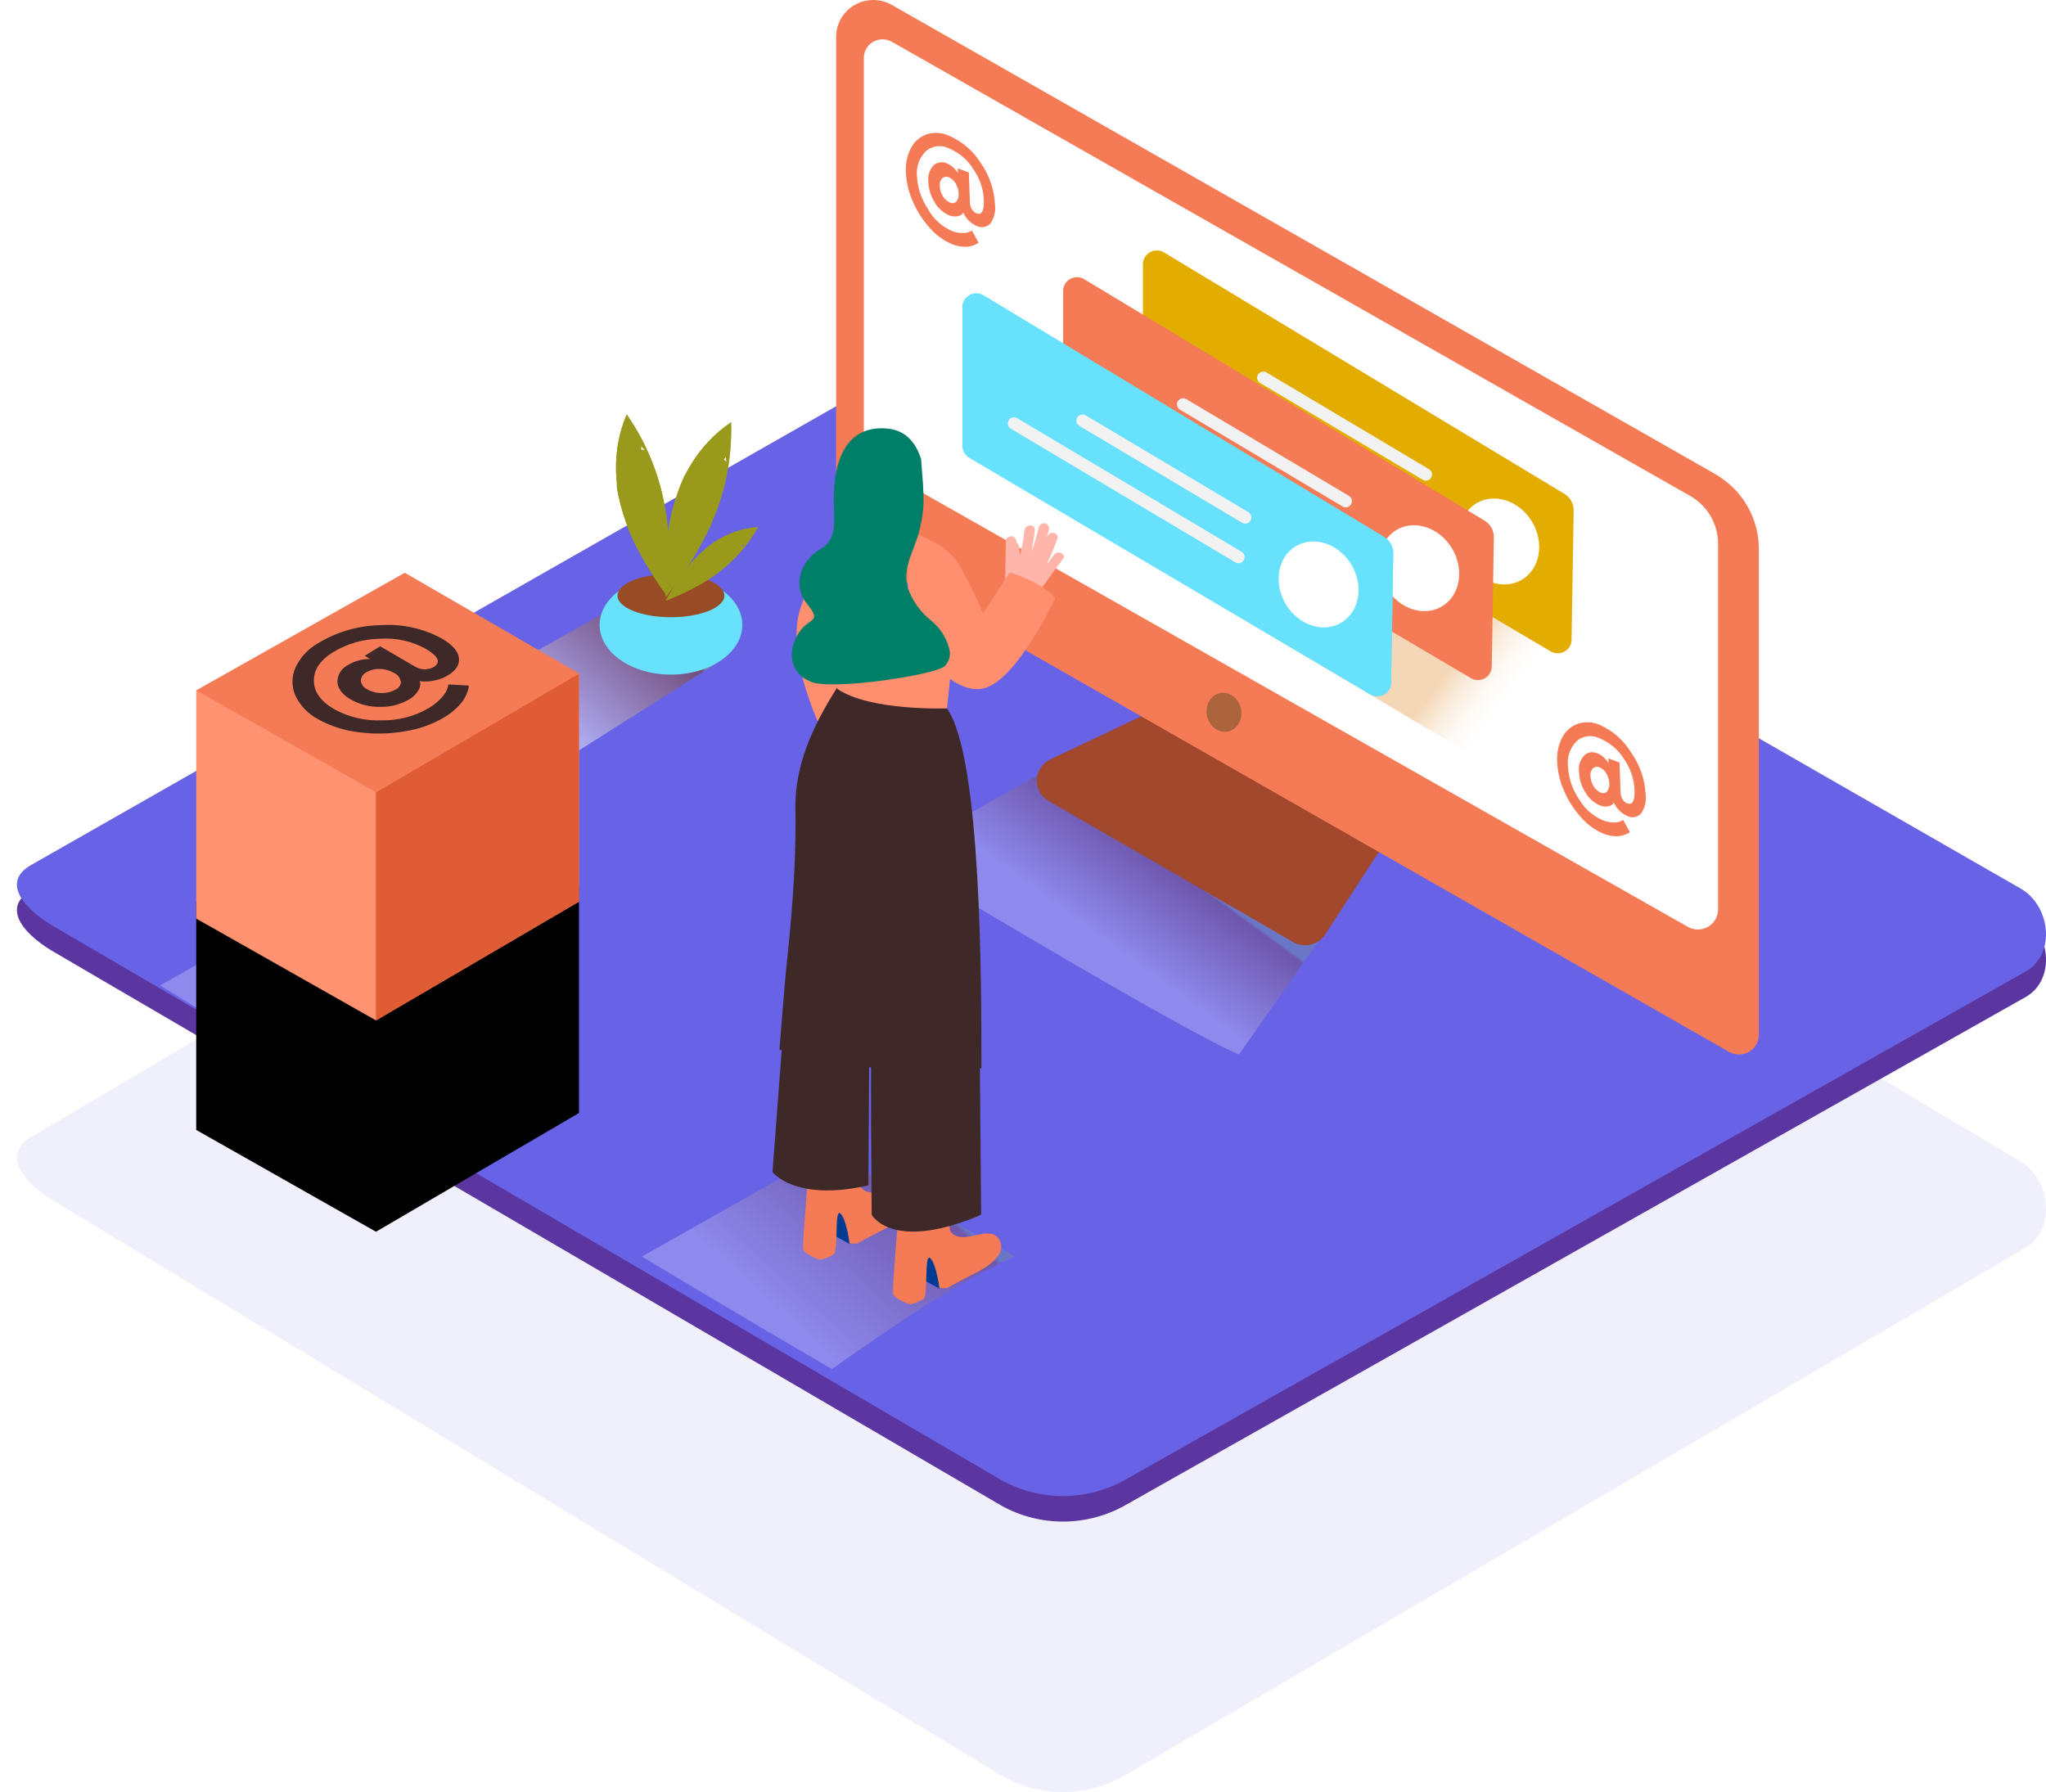 <svg width="242" height="212" viewBox="0 0 242 212" fill="none" xmlns="http://www.w3.org/2000/svg">
<path opacity="0.099" d="M118.454 210.048L6.667 142.239C3.107 140.185 0.057 136.819 3.525 134.612L115.709 68.248C117.391 67.178 119.946 66.475 121.66 67.498L238.988 137.402C242.547 139.522 243.186 145.43 239.64 147.572L133.185 209.94C130.962 211.27 128.424 211.98 125.834 211.999C123.244 212.018 120.696 211.344 118.454 210.047V210.048Z" fill="#6862E6"/>
<path d="M118.453 178.119L6.667 112.785C3.108 110.806 0.057 107.563 3.525 105.436L115.709 41.493C117.391 40.461 119.946 39.784 121.661 40.771L238.988 108.124C242.547 110.167 243.185 115.859 239.64 117.921L133.185 178.016C130.95 179.298 128.416 179.982 125.833 180C123.25 180.018 120.706 179.369 118.453 178.119V178.119Z" fill="#5B36A0"/>
<path d="M118.453 175.103L6.667 109.768C3.108 107.788 0.057 104.545 3.525 102.418L115.709 38.476C117.391 37.444 119.946 36.768 121.661 37.754L238.988 105.106C242.547 107.15 243.185 112.842 239.64 114.905L133.185 174.999C130.95 176.281 128.416 176.965 125.833 176.983C123.25 177.001 120.706 176.353 118.453 175.102V175.103Z" fill="#6862E6"/>
<path style="mix-blend-mode:multiply" opacity="0.25" d="M127.671 88.901L105.613 101.349C105.613 101.349 139.592 121.856 146.54 124.744L159.244 106.693" fill="url(#paint0_linear)"/>
<path style="mix-blend-mode:multiply" opacity="0.25" d="M120.05 148.621L97.987 136.198L75.923 148.646C75.923 148.646 87.414 155.583 98.398 161.953C105.372 157.073 112.352 152.141 120.05 148.62V148.621Z" fill="url(#paint1_linear)"/>
<path style="mix-blend-mode:multiply" opacity="0.46" d="M72.514 71.908L58.519 79.805C58.519 79.805 59.705 87.045 66.654 89.933L84.977 78.329" fill="url(#paint2_linear)"/>
<path d="M79.364 79.805C84.026 79.805 87.805 77.173 87.805 73.926C87.805 70.679 84.026 68.047 79.364 68.047C74.702 68.047 70.923 70.679 70.923 73.926C70.923 77.173 74.702 79.805 79.364 79.805Z" fill="#68E1FD"/>
<path d="M79.358 73.017C82.85 73.017 85.681 71.871 85.681 70.458C85.681 69.044 82.85 67.899 79.358 67.899C75.866 67.899 73.035 69.044 73.035 70.458C73.035 71.871 75.866 73.017 79.358 73.017Z" fill="#974C26"/>
<path d="M79.13 66.191C79.13 65.037 79.09 63.882 78.999 62.728C78.973 62.428 78.944 62.129 78.914 61.832L78.849 61.246C78.849 61.072 78.758 60.601 78.758 60.646C78.718 60.41 78.677 60.175 78.634 59.944C77.945 56.027 76.406 52.304 74.124 49.03C73.265 51.051 72.837 53.226 72.865 55.419C72.865 56.063 72.917 56.708 72.97 57.313V57.694C73.227 59.19 73.619 60.659 74.143 62.085C74.517 63.124 74.972 64.132 75.505 65.101C76.08 66.191 76.704 67.256 77.376 68.292C77.897 69.104 78.393 69.825 78.896 70.516C79.052 69.079 79.123 67.634 79.129 66.191H79.13ZM75.812 53.213C75.846 53.065 75.846 52.911 75.812 52.762C75.972 52.925 76.131 53.093 76.288 53.265C76.131 53.221 75.968 53.203 75.805 53.213H75.812Z" fill="#999A1C"/>
<path d="M81.3 67.08C81.952 66.107 82.526 65.145 83.08 64.096C83.222 63.829 83.362 63.562 83.497 63.295L83.764 62.76L84.018 62.206L84.299 61.561C85.861 57.894 86.601 53.936 86.469 49.958C84.637 51.199 83.084 52.801 81.906 54.664C81.568 55.201 81.253 55.752 80.961 56.315L80.831 56.552L80.798 56.656C80.674 56.946 80.55 57.237 80.433 57.533C80.001 58.656 79.65 59.808 79.384 60.981C79.13 62.056 78.962 63.149 78.881 64.25C78.766 65.474 78.71 66.702 78.712 67.931C78.712 68.891 78.712 69.768 78.771 70.612C79.637 69.471 80.511 68.299 81.3 67.08V67.08ZM85.602 54.387C85.704 54.274 85.78 54.139 85.824 53.993C85.871 54.217 85.913 54.432 85.947 54.639C85.846 54.538 85.729 54.453 85.603 54.387H85.602Z" fill="#999A1C"/>
<path d="M81.255 69.955C81.91 69.633 82.562 69.285 83.21 68.911L83.699 68.614L84.018 68.414L84.331 68.195L84.696 67.931C86.734 66.451 88.424 64.554 89.65 62.367C88.259 62.456 86.901 62.827 85.66 63.457C85.302 63.637 84.956 63.838 84.611 64.043L84.462 64.134L84.409 64.179L83.927 64.534C83.326 65.002 82.759 65.513 82.233 66.061C81.745 66.56 81.298 67.098 80.895 67.666C80.442 68.299 80.008 68.944 79.592 69.601C79.28 70.116 78.999 70.599 78.751 71.07C79.592 70.722 80.433 70.361 81.254 69.955H81.255ZM87.72 64.475C87.812 64.447 87.897 64.399 87.968 64.334C87.92 64.471 87.868 64.606 87.812 64.74C87.795 64.65 87.764 64.563 87.721 64.482V64.475H87.72ZM79.13 66.191C79.13 65.037 79.09 63.882 78.999 62.728C78.973 62.428 78.944 62.129 78.914 61.832L78.849 61.246C78.849 61.072 78.758 60.601 78.758 60.646C78.718 60.41 78.677 60.175 78.634 59.944C77.945 56.027 76.406 52.304 74.124 49.03C73.265 51.051 72.837 53.226 72.865 55.419C72.865 56.063 72.917 56.708 72.97 57.313V57.694C73.227 59.19 73.619 60.659 74.143 62.085C74.517 63.124 74.972 64.132 75.505 65.101C76.08 66.191 76.704 67.256 77.376 68.292C77.897 69.104 78.393 69.825 78.896 70.516C79.052 69.079 79.123 67.634 79.129 66.191H79.13ZM75.812 53.213C75.846 53.065 75.846 52.911 75.812 52.762C75.972 52.925 76.131 53.093 76.288 53.265C76.131 53.221 75.968 53.203 75.805 53.213H75.812Z" fill="#999A1C"/>
<path d="M81.3 67.08C81.952 66.107 82.526 65.145 83.08 64.096C83.222 63.829 83.362 63.562 83.497 63.295L83.764 62.76L84.018 62.206L84.299 61.561C85.861 57.894 86.601 53.936 86.469 49.958C84.637 51.199 83.084 52.801 81.906 54.664C81.568 55.201 81.253 55.752 80.961 56.315L80.831 56.552L80.798 56.656C80.674 56.946 80.55 57.237 80.433 57.533C80.001 58.656 79.65 59.808 79.384 60.981C79.13 62.056 78.962 63.149 78.881 64.25C78.766 65.474 78.71 66.702 78.712 67.931C78.712 68.891 78.712 69.768 78.771 70.612C79.637 69.471 80.511 68.299 81.3 67.08V67.08ZM85.602 54.387C85.704 54.274 85.78 54.139 85.824 53.993C85.871 54.217 85.913 54.432 85.947 54.639C85.846 54.538 85.729 54.453 85.603 54.387H85.602Z" fill="#999A1C"/>
<path d="M81.255 69.955C81.91 69.633 82.562 69.285 83.21 68.911L83.699 68.614L84.018 68.414L84.331 68.195L84.696 67.931C86.734 66.451 88.424 64.554 89.65 62.367C88.259 62.456 86.901 62.827 85.66 63.457C85.302 63.637 84.956 63.838 84.611 64.043L84.462 64.134L84.409 64.179L83.927 64.534C83.326 65.002 82.759 65.513 82.233 66.061C81.745 66.56 81.298 67.098 80.895 67.666C80.443 68.299 80.008 68.944 79.592 69.601C79.28 70.116 78.999 70.599 78.751 71.07C79.592 70.722 80.433 70.361 81.254 69.955H81.255ZM87.72 64.475C87.812 64.447 87.897 64.399 87.968 64.334C87.92 64.471 87.868 64.606 87.812 64.74C87.795 64.65 87.764 64.563 87.721 64.482V64.475H87.72Z" fill="#999A1C"/>
<path d="M136.431 84.041L124.222 89.843C123.762 90.061 123.372 90.4 123.092 90.822C122.811 91.244 122.653 91.733 122.633 92.237C122.613 92.742 122.732 93.242 122.977 93.684C123.223 94.127 123.586 94.495 124.027 94.748L152.961 111.445C153.586 111.806 154.329 111.915 155.033 111.748C155.738 111.581 156.35 111.151 156.742 110.549L163.774 99.731" fill="#A1482D"/>
<path d="M202.832 56.056L105.483 0.578C104.815 0.198 104.058 -0.001 103.288 3.22148e-06C102.517 0.001 101.761 0.202 101.094 0.584C100.427 0.965 99.873 1.513 99.488 2.173C99.103 2.833 98.9 3.581 98.899 4.343V62.058C98.899 63.348 99.595 64.54 100.723 65.185L204.507 124.434C204.865 124.639 205.271 124.747 205.685 124.747C206.098 124.747 206.505 124.639 206.863 124.435C207.221 124.23 207.518 123.936 207.725 123.582C207.931 123.227 208.04 122.825 208.04 122.416V64.939C208.038 63.136 207.556 61.366 206.641 59.806C205.727 58.246 204.412 56.953 202.831 56.056H202.832Z" fill="#F47B56"/>
<path d="M105.489 4.943L199.899 58.66C200.907 59.234 201.744 60.061 202.327 61.057C202.909 62.053 203.216 63.183 203.216 64.334V107.595C203.216 108.009 203.105 108.416 202.896 108.775C202.686 109.133 202.386 109.431 202.023 109.639C201.661 109.846 201.25 109.956 200.832 109.957C200.413 109.958 200.002 109.851 199.638 109.645L103.357 55.032C102.997 54.827 102.697 54.532 102.489 54.177C102.281 53.821 102.171 53.418 102.172 53.007V6.844C102.171 6.46 102.273 6.083 102.467 5.75C102.661 5.417 102.94 5.14 103.276 4.947C103.612 4.755 103.994 4.653 104.382 4.652C104.77 4.651 105.152 4.752 105.489 4.943V4.943Z" fill="white"/>
<path d="M145.213 86.542C146.326 86.33 147.03 85.138 146.785 83.879C146.54 82.621 145.439 81.772 144.326 81.984C143.212 82.197 142.508 83.389 142.753 84.647C142.998 85.906 144.099 86.754 145.213 86.542Z" fill="#AB643C"/>
<path opacity="0.32" d="M130.865 63.637L174.738 89.707L196.412 77.246L157.687 54.954" fill="url(#paint3_linear)"/>
<path d="M185.083 58.448L137.65 29.845C137.396 29.7 137.107 29.625 136.814 29.627C136.521 29.629 136.234 29.709 135.982 29.859C135.731 30.008 135.524 30.221 135.384 30.476C135.245 30.731 135.176 31.018 135.186 31.308V47.605C135.184 47.9 135.259 48.19 135.404 48.448C135.55 48.706 135.76 48.922 136.014 49.075L183.44 77.073C183.69 77.213 183.972 77.285 184.259 77.284C184.545 77.282 184.826 77.206 185.074 77.062C185.321 76.919 185.527 76.714 185.669 76.468C185.811 76.222 185.885 75.943 185.884 75.659L186.132 60.466C186.15 60.068 186.063 59.673 185.879 59.319C185.695 58.965 185.421 58.664 185.083 58.448V58.448Z" fill="#E2AC00"/>
<path d="M173.735 66.834C175.436 69.188 178.427 69.845 180.41 68.311C182.391 66.777 182.619 63.624 180.917 61.278C179.216 58.932 176.225 58.267 174.242 59.802C172.261 61.336 172.033 64.482 173.735 66.835V66.834Z" fill="white"/>
<path d="M169.081 55.541L149.734 44.021C149.569 43.946 149.38 43.934 149.206 43.988C149.032 44.043 148.885 44.159 148.793 44.314C148.7 44.47 148.669 44.654 148.706 44.831C148.743 45.007 148.845 45.164 148.992 45.271L168.338 56.791C168.504 56.866 168.692 56.878 168.866 56.824C169.04 56.769 169.187 56.653 169.28 56.498C169.372 56.342 169.403 56.158 169.366 55.981C169.33 55.805 169.228 55.648 169.081 55.541V55.541ZM168.285 60.221L141.62 44.343C141.456 44.286 141.278 44.288 141.116 44.349C140.954 44.409 140.819 44.524 140.734 44.673C140.649 44.822 140.62 44.997 140.652 45.165C140.684 45.333 140.775 45.485 140.909 45.594L167.542 61.478C167.709 61.555 167.898 61.567 168.072 61.513C168.247 61.459 168.396 61.343 168.488 61.187C168.581 61.03 168.612 60.845 168.574 60.668C168.537 60.491 168.434 60.334 168.285 60.227V60.221Z" fill="#F2F2F2"/>
<path d="M175.619 61.606L128.212 33.011C127.958 32.865 127.669 32.79 127.376 32.792C127.082 32.794 126.795 32.874 126.543 33.024C126.292 33.173 126.085 33.386 125.945 33.641C125.805 33.897 125.737 34.184 125.747 34.474V50.763C125.74 51.365 126.051 51.925 126.568 52.24L173.995 80.237C174.247 80.38 174.533 80.455 174.823 80.453C175.113 80.45 175.398 80.372 175.648 80.225C175.897 80.078 176.103 79.868 176.243 79.616C176.383 79.365 176.454 79.081 176.446 78.794L176.694 63.598C176.705 63.203 176.611 62.811 176.423 62.462C176.234 62.112 175.957 61.818 175.619 61.606Z" fill="#F47B56"/>
<path d="M164.27 69.994C165.972 72.346 168.963 73.004 170.945 71.47C172.926 69.937 173.154 66.783 171.453 64.436C169.751 62.091 166.76 61.426 164.778 62.961C162.797 64.495 162.569 67.641 164.27 69.994Z" fill="white"/>
<path d="M159.616 58.7L140.256 47.18C140.09 47.103 139.901 47.091 139.726 47.145C139.551 47.199 139.403 47.315 139.31 47.471C139.217 47.628 139.187 47.812 139.224 47.99C139.262 48.167 139.365 48.324 139.513 48.431L158.859 59.95C159.026 60.027 159.214 60.039 159.389 59.985C159.564 59.931 159.713 59.815 159.805 59.659C159.898 59.502 159.929 59.318 159.891 59.14C159.854 58.963 159.751 58.806 159.602 58.7H159.615H159.616ZM158.815 63.412L132.155 47.508C131.988 47.432 131.799 47.42 131.625 47.474C131.45 47.528 131.301 47.644 131.209 47.8C131.116 47.956 131.085 48.141 131.123 48.319C131.16 48.496 131.263 48.653 131.412 48.76L158.078 64.637C158.244 64.713 158.433 64.726 158.608 64.672C158.783 64.618 158.931 64.501 159.024 64.345C159.117 64.189 159.147 64.004 159.11 63.827C159.072 63.649 158.969 63.492 158.821 63.386L158.815 63.412Z" fill="#F2F2F2"/>
<path d="M163.722 63.528L116.303 34.931C116.049 34.786 115.761 34.71 115.467 34.713C115.174 34.715 114.886 34.795 114.635 34.944C114.383 35.094 114.177 35.307 114.037 35.562C113.897 35.817 113.828 36.105 113.839 36.395V52.685C113.837 52.98 113.912 53.27 114.057 53.528C114.202 53.785 114.412 54.001 114.667 54.154L162.093 82.152C162.345 82.295 162.63 82.369 162.921 82.367C163.211 82.365 163.496 82.286 163.745 82.139C163.995 81.992 164.2 81.782 164.341 81.531C164.481 81.28 164.551 80.996 164.544 80.709L164.791 65.513C164.813 64.711 164.406 63.958 163.722 63.528V63.528Z" fill="#68E1FD"/>
<path d="M163.722 63.528L116.303 34.931C116.049 34.786 115.761 34.71 115.467 34.713C115.174 34.715 114.886 34.795 114.635 34.944C114.383 35.094 114.177 35.307 114.037 35.562C113.897 35.817 113.828 36.105 113.839 36.395V52.685C113.837 52.98 113.912 53.27 114.057 53.528C114.202 53.785 114.412 54.001 114.667 54.154L162.093 82.152C162.345 82.295 162.63 82.369 162.921 82.367C163.211 82.365 163.496 82.286 163.745 82.139C163.995 81.992 164.2 81.782 164.341 81.531C164.481 81.28 164.551 80.996 164.544 80.709L164.791 65.513C164.813 64.711 164.406 63.958 163.722 63.528V63.528Z" fill="#68E1FD"/>
<path d="M152.368 71.914C154.069 74.268 157.061 74.926 159.043 73.391C161.024 71.857 161.252 68.705 159.55 66.358C157.85 64.012 154.858 63.348 152.877 64.881C150.895 66.415 150.686 69.563 152.368 71.914V71.914Z" fill="white"/>
<path d="M147.714 60.62L128.362 49.101C128.195 49.024 128.006 49.011 127.831 49.065C127.655 49.118 127.506 49.235 127.413 49.391C127.32 49.548 127.289 49.733 127.327 49.911C127.365 50.089 127.469 50.246 127.618 50.352L146.964 61.872C147.13 61.949 147.32 61.963 147.495 61.909C147.671 61.855 147.819 61.739 147.913 61.582C148.006 61.425 148.036 61.24 147.998 61.062C147.961 60.885 147.857 60.727 147.708 60.621H147.714V60.62ZM146.912 65.307L120.246 49.429C120.08 49.353 119.891 49.34 119.716 49.394C119.541 49.448 119.393 49.565 119.3 49.721C119.207 49.877 119.177 50.062 119.214 50.239C119.252 50.417 119.355 50.574 119.503 50.68L146.169 66.558C146.335 66.636 146.524 66.649 146.7 66.595C146.875 66.542 147.024 66.425 147.117 66.268C147.21 66.112 147.241 65.926 147.203 65.749C147.165 65.571 147.061 65.413 146.912 65.307Z" fill="#F2F2F2"/>
<path d="M101.486 61.929C98.422 64.537 96.105 67.897 94.766 71.67C92.407 78.115 98.306 88.65 98.306 88.65L107.483 81.462" fill="#FF8F6F"/>
<path d="M100.496 147.158L98.006 145.798L98.658 142.278C98.658 142.278 102.367 142.626 102.692 143.928" fill="#003B94"/>
<path d="M101.408 147.106C101.969 146.765 102.555 146.461 103.136 146.158C104.576 145.379 106.655 144.573 107.542 143.109C107.724 142.813 107.81 142.47 107.789 142.124C107.768 141.779 107.641 141.448 107.424 141.175C106.121 139.616 103.266 142.181 101.807 140.454C101.52 140.112 101.382 134.69 101.382 134.69L95.829 136.173C95.829 136.173 94.891 147.068 94.995 147.738C95.099 148.408 97.009 149.027 97.009 149.027C97.578 148.908 98.121 148.69 98.613 148.383C99.192 147.964 98.664 142.851 99.407 143.567C100.151 144.283 100.476 147.081 100.476 147.081C100.785 147.127 101.098 147.135 101.408 147.106V147.106Z" fill="#F47B56"/>
<path d="M111.101 152.425L108.611 151.083L109.263 147.564C109.263 147.564 112.971 147.912 113.298 149.214" fill="#003B94"/>
<path d="M112.04 152.372C112.6 152.032 113.187 151.728 113.767 151.425C115.208 150.645 117.287 149.839 118.174 148.376C118.355 148.08 118.441 147.736 118.42 147.391C118.399 147.045 118.272 146.714 118.056 146.442C116.752 144.882 113.898 147.448 112.437 145.72C112.151 145.379 112.014 139.956 112.014 139.956L106.461 141.44C106.461 141.44 105.515 152.372 105.62 153.018C105.723 153.663 107.633 154.307 107.633 154.307C108.202 154.188 108.745 153.969 109.237 153.663C109.817 153.244 109.289 148.131 110.032 148.847C110.775 149.563 111.101 152.36 111.101 152.36C111.412 152.402 111.728 152.407 112.04 152.372Z" fill="#F47B56"/>
<path d="M93.007 117.008L91.371 138.648C91.371 138.648 93.978 142.207 102.72 140.228L102.804 125.64L93.007 117.008ZM103.104 121.295C102.914 123.158 103.104 143.71 103.104 143.71C103.104 143.71 105.522 148.182 116.049 143.71L115.899 126.245" fill="#3E2928"/>
<path d="M92.192 124.156C92.909 124.648 93.157 122.126 93.906 122.558C96.633 124.125 99.528 125.387 102.536 126.323H102.601C102.673 126.288 102.751 126.268 102.831 126.264C102.91 126.26 102.99 126.272 103.065 126.299C103.14 126.326 103.208 126.368 103.267 126.422C103.325 126.476 103.371 126.541 103.404 126.613C105.262 127.162 107.153 127.592 109.068 127.902C111.524 128.289 113.558 126.49 116.08 126.369C116.08 116.815 116.127 89.623 112.014 83.821L99.844 79.773C99.785 80.766 93.938 87.47 94.082 95.645C94.244 104.857 93.032 113.546 92.824 116.428C92.791 116.918 92.218 123.635 92.192 124.156V124.156Z" fill="#3E2928"/>
<path d="M113.134 72.837L112.014 83.796C112.014 83.796 102.934 84.157 99.023 81.487V72.192" fill="#FF8F6F"/>
<path d="M124.678 65.623L123.753 66.873C124.246 65.856 124.681 64.812 125.056 63.747C125.318 63.019 124.137 62.728 123.877 63.457L123.74 63.831C123.853 63.444 123.96 63.055 124.059 62.664C124.081 62.587 124.087 62.506 124.076 62.426C124.066 62.346 124.039 62.27 123.998 62.2C123.958 62.131 123.903 62.07 123.838 62.022C123.773 61.974 123.699 61.939 123.62 61.92C123.541 61.9 123.46 61.897 123.379 61.909C123.299 61.922 123.222 61.95 123.153 61.992C123.084 62.034 123.024 62.09 122.977 62.155C122.93 62.221 122.897 62.295 122.88 62.373C122.624 63.385 122.317 64.384 121.961 65.366C122.16 64.494 122.304 63.611 122.391 62.722C122.469 61.955 121.25 61.987 121.178 62.722C121.077 63.735 120.895 64.737 120.631 65.719C120.631 65.373 120.598 65.028 120.533 64.688C120.524 64.602 120.497 64.52 120.453 64.445C120.409 64.371 120.35 64.307 120.279 64.257C120.246 64.122 120.207 63.988 120.162 63.856C120.116 63.721 120.023 63.606 119.9 63.532C119.777 63.458 119.631 63.429 119.489 63.451C119.346 63.472 119.216 63.543 119.121 63.65C119.025 63.757 118.971 63.894 118.968 64.036L118.89 68.549C118.669 69.017 118.383 69.451 118.037 69.839C118.623 70.24 119.189 70.671 119.731 71.129C120.216 71.532 120.677 71.963 121.113 72.418C121.505 71.936 121.88 71.446 122.241 70.948C122.286 70.91 122.325 70.867 122.358 70.819C123.444 69.23 124.565 67.665 125.722 66.125C126.204 65.597 125.141 65.011 124.678 65.623V65.623Z" fill="#FFB5A9"/>
<path d="M107.373 62.844C107.373 62.844 111.662 63.985 113.402 66.713C114.492 68.6 115.452 70.557 116.277 72.572L119.444 67.705C119.444 67.705 123.29 68.872 124.815 70.742C124.815 70.742 120.253 80.605 116.277 81.449C112.301 82.293 108.077 75.66 108.077 75.66C108.077 75.66 107.204 78.432 107.373 75.473" fill="#FF8F6F"/>
<path d="M110.098 73.385C108.851 72.382 107.91 71.056 107.379 69.556C106.864 67.822 107.51 66.3 108.108 64.688C108.758 63.09 109.137 61.398 109.23 59.679C109.283 57.991 109.087 56.301 108.97 54.619C108.953 54.547 108.953 54.472 108.97 54.4C108.396 52.498 107.223 50.887 104.908 50.693C98.919 50.19 98.579 56.753 98.626 59.421C98.671 62.091 98.958 63.895 96.97 65.011C94.982 66.125 93.547 69.052 95.444 71.418C97.341 73.784 95.64 72.921 94.375 75.022C93.111 77.124 93.437 79.747 96.031 80.695C98.625 81.643 110.683 79.864 111.792 78.761C112.185 78.317 112.389 77.739 112.359 77.149C112.089 75.666 111.285 74.329 110.098 73.385Z" fill="#007F68"/>
<path d="M115.99 19.259C117.005 20.704 117.592 22.402 117.684 24.159C117.798 24.964 117.6 25.781 117.13 26.448C116.93 26.665 116.663 26.81 116.37 26.861C116.077 26.911 115.776 26.863 115.514 26.725C115.184 26.595 114.886 26.397 114.64 26.144C114.419 25.939 114.23 25.702 114.08 25.442L113.924 25.14C113.881 25.219 113.829 25.292 113.767 25.358C113.612 25.478 113.427 25.555 113.233 25.584C112.907 25.644 112.57 25.604 112.268 25.468C111.547 25.16 110.948 24.628 110.56 23.953C110.092 23.22 109.831 22.376 109.804 21.51C109.708 20.808 109.929 20.1 110.41 19.575C110.616 19.378 110.879 19.249 111.163 19.205C111.447 19.161 111.737 19.205 111.995 19.331C112.256 19.434 112.496 19.582 112.704 19.77C112.882 19.919 113.04 20.09 113.174 20.279L113.292 20.485V19.911L114.595 20.414L114.725 24.037C114.735 24.297 114.816 24.548 114.96 24.766C115.082 24.975 115.27 25.14 115.495 25.237C116.125 25.481 116.416 24.944 116.368 23.624C116.302 22.317 115.866 21.055 115.109 19.982C114.429 18.89 113.419 18.038 112.222 17.546C111.787 17.328 111.297 17.244 110.813 17.304C110.33 17.365 109.876 17.568 109.511 17.887C109.121 18.274 108.825 18.742 108.643 19.258C108.461 19.773 108.399 20.323 108.461 20.865C108.536 22.247 108.986 23.584 109.765 24.733C110.385 25.869 111.362 26.774 112.548 27.312C112.961 27.482 113.404 27.567 113.852 27.562C114.143 27.582 114.435 27.529 114.699 27.408L114.96 27.267L115.749 28.717L115.618 28.807C115.495 28.875 115.366 28.937 115.233 28.988C115.025 29.077 114.807 29.138 114.582 29.168C114.294 29.206 114.003 29.206 113.715 29.168C113.337 29.123 112.967 29.03 112.614 28.891C111.61 28.464 110.718 27.816 110.006 26.996C109.163 26.074 108.48 25.019 107.986 23.875C107.491 22.784 107.208 21.609 107.151 20.414C107.081 19.409 107.288 18.404 107.751 17.507C108.135 16.754 108.798 16.177 109.602 15.895C110.444 15.621 111.36 15.666 112.17 16.023C113.752 16.685 115.087 17.816 115.99 19.26V19.259ZM113.115 23.843C113.329 23.573 113.425 23.23 113.383 22.889C113.372 22.469 113.254 22.058 113.037 21.696C112.86 21.38 112.583 21.131 112.248 20.988C112.12 20.922 111.974 20.897 111.831 20.916C111.688 20.934 111.554 20.995 111.447 21.091C111.335 21.217 111.251 21.366 111.201 21.527C111.151 21.689 111.137 21.859 111.16 22.026C111.175 22.451 111.302 22.864 111.531 23.225C111.719 23.552 112.01 23.81 112.359 23.96C112.61 24.087 112.915 24.04 113.115 23.843V23.843ZM192.95 89.063C193.967 90.507 194.554 92.204 194.645 93.962C194.758 94.766 194.561 95.583 194.091 96.25C193.891 96.467 193.623 96.612 193.331 96.662C193.038 96.712 192.737 96.665 192.474 96.528C192.145 96.396 191.848 96.198 191.601 95.946C191.381 95.74 191.192 95.504 191.04 95.245L190.884 94.942C190.84 95.02 190.787 95.093 190.727 95.16C190.573 95.281 190.389 95.36 190.193 95.386C189.87 95.45 189.534 95.412 189.235 95.277C188.513 94.966 187.914 94.432 187.527 93.755C187.055 93.021 186.792 92.175 186.764 91.306C186.664 90.604 186.886 89.895 187.371 89.371C187.576 89.175 187.838 89.046 188.12 89.003C188.402 88.959 188.691 89.002 188.948 89.127C189.209 89.229 189.45 89.377 189.658 89.565C189.836 89.717 189.993 89.891 190.128 90.081L190.252 90.287V89.713L191.555 90.21L191.686 93.832C191.697 94.092 191.778 94.343 191.92 94.561C192.042 94.772 192.23 94.936 192.455 95.032C193.106 95.277 193.374 94.741 193.334 93.42C193.268 92.112 192.833 90.847 192.077 89.771C191.397 88.683 190.389 87.834 189.196 87.341C188.762 87.123 188.272 87.038 187.788 87.098C187.305 87.157 186.851 87.359 186.484 87.676C186.097 88.068 185.804 88.54 185.626 89.059C185.449 89.578 185.393 90.13 185.461 90.674C185.534 92.056 185.984 93.393 186.764 94.542C187.409 95.651 188.396 96.525 189.581 97.037C189.993 97.207 190.436 97.295 190.884 97.295C191.175 97.312 191.466 97.258 191.731 97.139L191.992 96.998L192.781 98.448L192.649 98.539C192.527 98.608 192.398 98.668 192.265 98.719C192.056 98.804 191.837 98.865 191.614 98.899C191.324 98.937 191.03 98.937 190.74 98.899C190.365 98.852 189.997 98.757 189.646 98.616C188.643 98.191 187.751 97.545 187.039 96.727C186.195 95.802 185.511 94.746 185.017 93.6C184.522 92.508 184.239 91.334 184.183 90.139C184.112 89.136 184.32 88.133 184.783 87.238C185.168 86.484 185.831 85.905 186.634 85.619C187.479 85.348 188.396 85.395 189.208 85.75C190.772 86.445 192.079 87.603 192.95 89.063V89.063ZM190.076 93.646C190.291 93.376 190.39 93.033 190.349 92.691C190.338 92.27 190.217 91.86 189.998 91.499C189.824 91.183 189.549 90.933 189.215 90.79C189.087 90.724 188.942 90.698 188.799 90.715C188.656 90.732 188.522 90.792 188.414 90.887C188.299 91.013 188.214 91.161 188.163 91.322C188.112 91.484 188.098 91.654 188.12 91.821C188.135 92.244 188.264 92.656 188.492 93.014C188.679 93.343 188.97 93.604 189.32 93.756C189.441 93.819 189.58 93.842 189.716 93.822C189.851 93.802 189.977 93.74 190.076 93.646" fill="#F47B56"/>
<path style="mix-blend-mode:multiply" opacity="0.25" d="M63.056 116.55L40.992 104.134L18.934 116.576C18.934 116.576 31.208 124.156 42.19 130.526C49.165 125.652 55.363 120.077 63.056 116.55V116.55Z" fill="url(#paint4_linear)"/>
<g filter="url(#filter0_d)">
<path d="M23.208 81.668V108.668L44.471 120.714L68.481 106.667V79.668" fill="black"/>
</g>
<path d="M23.208 81.668V108.668L44.471 120.714L68.481 106.667V79.668" fill="#FF9271"/>
<path d="M44.471 93.715V120.715L68.481 106.668V79.668L44.471 93.715Z" fill="#DF5C34"/>
<path d="M23.208 81.668L47.879 67.756L68.48 79.668L44.471 93.715L23.208 81.668Z" fill="#F47B56"/>
<path d="M45.036 73.953C47.537 73.786 50.035 74.331 52.234 75.522C53.494 76.255 54.182 77.02 54.279 77.818C54.376 78.615 53.961 79.308 52.981 79.893C52.516 80.177 52.004 80.377 51.468 80.484C51.028 80.587 50.577 80.633 50.124 80.619L49.631 80.581C49.678 80.691 49.708 80.805 49.722 80.922C49.707 81.2 49.617 81.468 49.463 81.7C49.206 82.131 48.839 82.488 48.399 82.734C47.373 83.337 46.197 83.645 45.004 83.622C43.77 83.655 42.55 83.35 41.479 82.741C40.467 82.15 39.948 81.455 39.908 80.658C39.912 80.236 40.036 79.824 40.266 79.468C40.495 79.112 40.821 78.828 41.206 78.647C41.576 78.418 41.979 78.247 42.401 78.138C42.737 78.042 43.083 77.984 43.433 77.965H43.79L43.141 77.579L44.965 76.454L49.19 78.916C49.513 79.088 49.875 79.178 50.242 79.178C50.608 79.178 50.97 79.088 51.293 78.916C52.189 78.364 51.868 77.637 50.332 76.737C48.7 75.847 46.844 75.439 44.984 75.56C43.013 75.584 41.085 76.132 39.402 77.148C37.87 78.095 37.111 79.225 37.124 80.536C37.124 81.822 37.934 82.966 39.512 83.885C41.235 84.838 43.189 85.299 45.159 85.216C47.121 85.248 49.054 84.741 50.742 83.751C51.325 83.408 51.849 82.974 52.292 82.465C52.589 82.154 52.811 81.78 52.942 81.372L53.033 80.967L55.44 81.102C55.444 81.175 55.444 81.248 55.44 81.321C55.397 81.517 55.338 81.711 55.265 81.899C55.161 82.2 55.022 82.491 54.85 82.76C54.602 83.125 54.316 83.462 53.993 83.763C53.568 84.169 53.102 84.527 52.598 84.831C51.149 85.691 49.544 86.263 47.873 86.514C46.052 86.829 44.193 86.862 42.361 86.611C40.697 86.417 39.088 85.897 37.629 85.081C36.452 84.464 35.509 83.485 34.943 82.291C34.712 81.771 34.592 81.208 34.592 80.639C34.592 80.071 34.712 79.508 34.943 78.987C35.504 77.772 36.437 76.762 37.611 76.1C39.847 74.741 42.411 73.999 45.036 73.953V73.953ZM47.399 80.6C47.356 80.381 47.26 80.174 47.119 80C46.978 79.825 46.795 79.687 46.588 79.598C46.076 79.3 45.494 79.142 44.9 79.142C44.348 79.121 43.803 79.259 43.329 79.54C42.94 79.727 42.69 80.114 42.681 80.542C42.739 80.988 43.03 81.371 43.446 81.552C43.969 81.847 44.563 81.996 45.165 81.983C45.744 81.997 46.316 81.85 46.814 81.559C47.192 81.388 47.432 81.011 47.425 80.6" fill="#3E2928"/>
<defs>
<filter id="filter0_d" x="-26.792" y="54.668" width="145.273" height="141.046" filterUnits="userSpaceOnUse" color-interpolation-filters="sRGB">
<feFlood flood-opacity="0" result="BackgroundImageFix"/>
<feColorMatrix in="SourceAlpha" type="matrix" values="0 0 0 0 0 0 0 0 0 0 0 0 0 0 0 0 0 0 127 0"/>
<feOffset dy="25"/>
<feGaussianBlur stdDeviation="25"/>
<feColorMatrix type="matrix" values="0 0 0 0 0.209 0 0 0 0 0.069 0 0 0 0 0.478 0 0 0 0.497 0"/>
<feBlend mode="normal" in2="BackgroundImageFix" result="effect1_dropShadow"/>
<feBlend mode="normal" in="SourceGraphic" in2="effect1_dropShadow" result="shape"/>
</filter>
<linearGradient id="paint0_linear" x1="138.425" y1="102.112" x2="131.436" y2="111.685" gradientUnits="userSpaceOnUse">
<stop stop-color="#78B46A"/>
<stop offset="0.03" stop-color="#7F3500"/>
<stop offset="1" stop-color="white"/>
</linearGradient>
<linearGradient id="paint1_linear" x1="112.19" y1="143.559" x2="97.489" y2="159.85" gradientUnits="userSpaceOnUse">
<stop stop-color="#78B46A"/>
<stop offset="0.03" stop-color="#7F3500"/>
<stop offset="1" stop-color="white"/>
</linearGradient>
<linearGradient id="paint2_linear" x1="79.86" y1="75.864" x2="68.842" y2="88.075" gradientUnits="userSpaceOnUse">
<stop stop-color="#78B46A"/>
<stop offset="0.03" stop-color="#7F3500"/>
<stop offset="1" stop-color="white"/>
</linearGradient>
<linearGradient id="paint3_linear" x1="183.968" y1="76" x2="177.332" y2="71.109" gradientUnits="userSpaceOnUse">
<stop stop-color="white" stop-opacity="0"/>
<stop offset="0.99" stop-color="#DC841E"/>
</linearGradient>
<linearGradient id="paint4_linear" x1="55.194" y1="111.419" x2="40.28" y2="127.947" gradientUnits="userSpaceOnUse">
<stop stop-color="#78B46A"/>
<stop offset="0.03" stop-color="#7F3500"/>
<stop offset="1" stop-color="white"/>
</linearGradient>
</defs>
</svg>
